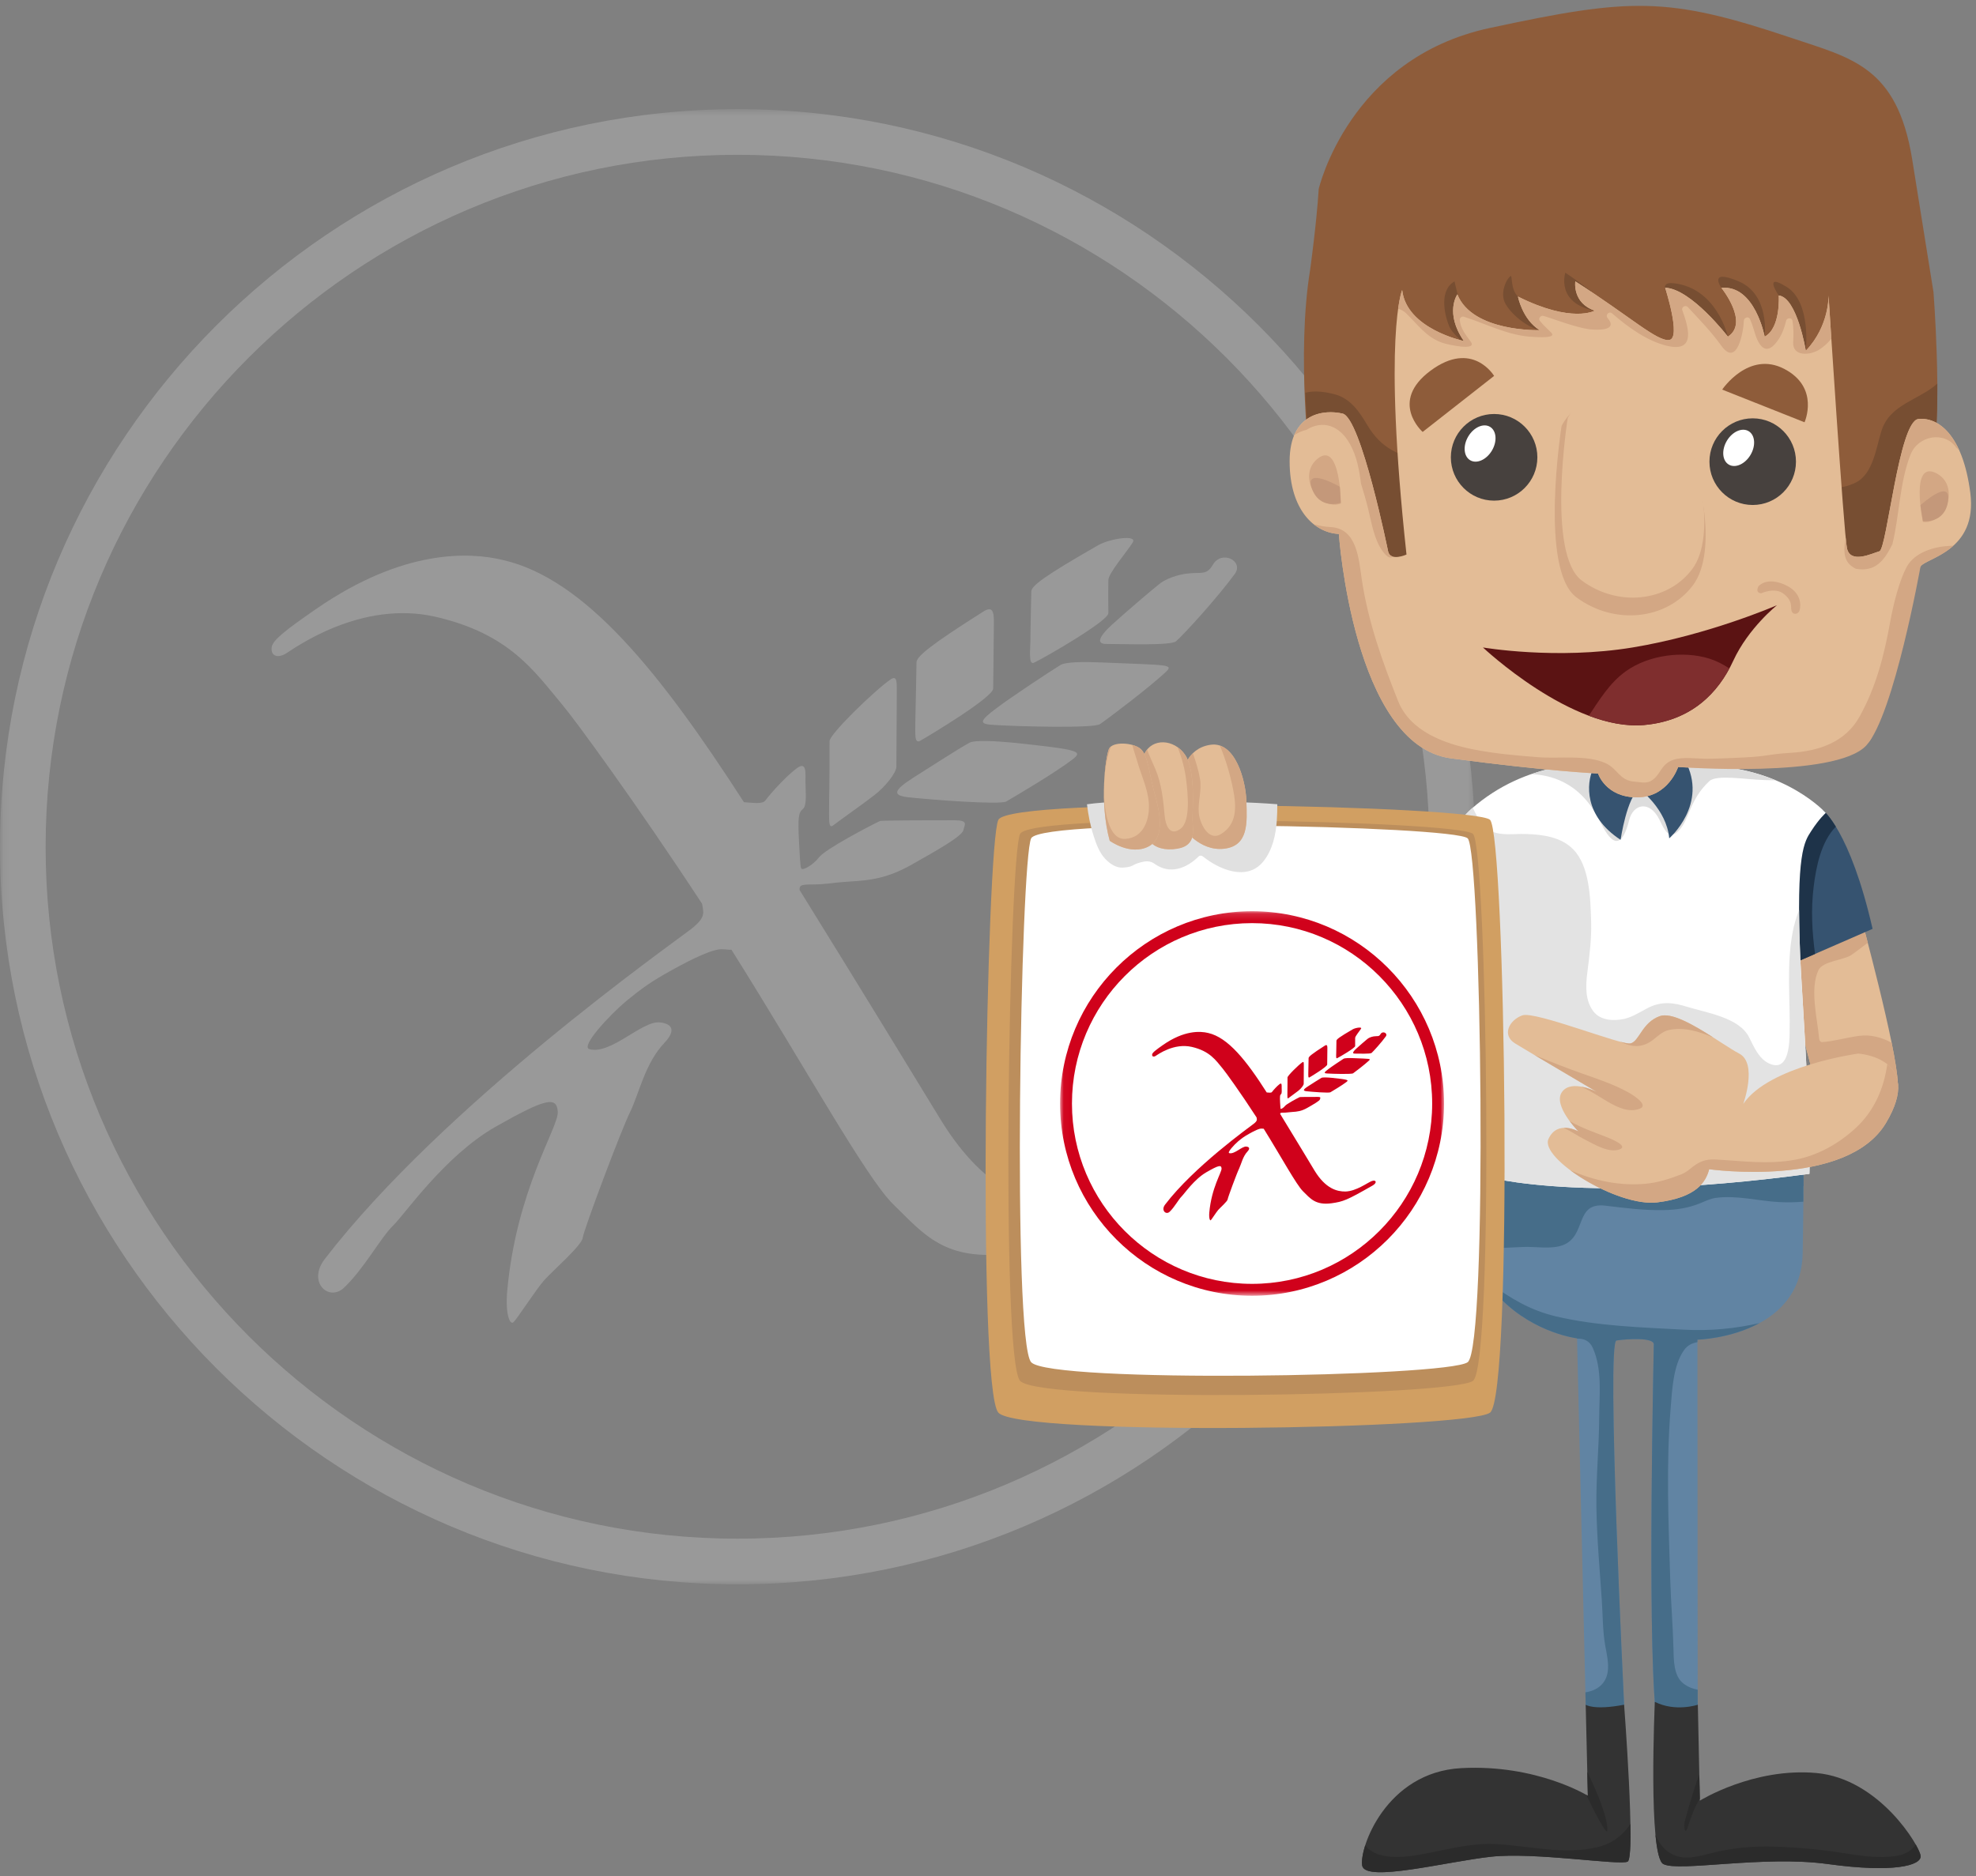 <?xml version="1.0" encoding="UTF-8" standalone="no"?>
<svg width="278px" height="264px" viewBox="0 0 278 264" version="1.1" xmlns="http://www.w3.org/2000/svg" xmlns:xlink="http://www.w3.org/1999/xlink">
    <rect x="0" y="0" width="278" height="264" fill="#808080" stroke="none"/>
    <!-- Generator: Sketch 3.7.2 (28276) - http://www.bohemiancoding.com/sketch -->
    <title>sr-showing-gluten</title>
    <desc>Created with Sketch.</desc>
    <defs>
        <polygon id="path-1" points="0.127 208.114 0.127 0.533 103.819 0.533 207.512 0.533 207.512 208.114 103.819 208.114"></polygon>
        <polygon id="path-3" points="0.033 54.248 0.033 0.139 27.026 0.139 54.018 0.139 54.018 54.248 27.026 54.248"></polygon>
    </defs>
    <g id="Super-Gluten-tablet" stroke="none" stroke-width="1" fill="none" fill-rule="evenodd">
        <g id="iPad-Landscape-Copy-3" transform="translate(-347, -174)">
            <g id="sr-showing-gluten" transform="translate(347, 174)">
                <g id="glutenfree" opacity="0.2" transform="translate(0, 14.829)">
                    <g id="Group-3">
                        <mask id="mask-2" fill="white">
                            <use xlink:href="#path-1"></use>
                        </mask>
                        <g id="Clip-2"></g>
                        <path d="M103.756,6.955 C50.086,6.955 6.418,50.652 6.418,104.365 C6.418,158.032 50.086,201.692 103.756,201.692 C157.428,201.692 201.094,158.032 201.094,104.365 C201.094,50.652 157.428,6.955 103.756,6.955 L103.756,6.955 Z M103.756,208.114 C46.545,208.114 0,161.574 0,104.365 C0,47.111 46.545,0.533 103.756,0.533 C160.967,0.533 207.512,47.111 207.512,104.365 C207.512,161.574 160.967,208.114 103.756,208.114 L103.756,208.114 Z" id="Fill-1" fill="#FFFFFF" mask="url(#mask-2)"></path>
                    </g>
                    <path d="M145.55,78.388 C147,77.701 155.935,72.556 155.935,71.449 C155.935,71.001 155.903,68.878 155.935,66.813 C155.935,65.827 158.553,62.806 159.354,61.52 C160.093,60.352 156.181,60.967 154.578,61.849 C146.875,66.259 145.089,67.621 145.089,68.428 C145.089,69.162 144.964,73.842 144.964,75.414 C144.872,77.581 144.811,78.792 145.55,78.388 M129.435,89.426 C130.821,88.649 139.727,83.279 139.727,82.068 C139.727,81.365 139.82,75.128 139.82,73.543 C139.82,72.002 140.005,70.193 138.402,71.194 C130.731,76.041 128.942,77.581 128.942,78.388 C128.942,79.242 128.82,84.416 128.788,86.151 C128.759,88.544 128.634,89.83 129.435,89.426 M170.632,64.646 C169.677,66.259 169.029,65.572 166.656,65.93 C164.838,66.259 163.637,66.887 162.99,67.443 C161.758,68.428 158.492,71.225 156.704,72.841 C154.27,75.01 154.394,75.787 155.627,75.787 C158.06,75.787 164.716,76.041 165.455,75.414 C166.656,74.351 171.34,69.206 173.744,65.902 C175.008,64.093 171.864,62.521 170.632,64.646 M139.82,87.183 C142.963,87.391 153.931,87.692 154.763,87.064 C156.088,86.151 161.572,81.993 163.915,79.824 C165.24,78.612 164.53,78.792 154.917,78.388 C152.545,78.285 149.833,78.285 149.125,78.792 C147.739,79.646 142.285,83.249 140.344,84.715 C137.662,86.704 137.725,87.064 139.82,87.183 M127.68,97.351 C130.792,97.696 140.744,98.46 141.577,97.95 C143.024,97.098 148.415,93.942 150.943,91.999 C152.33,90.892 151.929,90.667 142.531,89.681 C140.188,89.457 137.169,89.277 136.4,89.681 C134.921,90.488 130.453,93.36 128.388,94.675 C125.584,96.471 125.676,97.098 127.68,97.351 M117.203,101.331 C118.406,100.403 121.456,98.28 122.965,97.098 C124.505,95.931 126.108,93.942 126.108,93.059 C126.108,92.252 126.169,84.864 126.169,83.055 C126.169,81.231 126.262,80.153 125.337,80.752 C123.212,82.173 116.71,88.469 116.71,89.457 C116.71,90.414 116.71,95.781 116.649,97.832 C116.649,100.626 116.525,101.81 117.203,101.331 M165.609,148.784 C163.144,149.682 156.581,154.647 150.265,154.797 C145.457,154.825 138.865,153.24 132.456,142.922 C130.267,139.333 121.857,125.514 112.49,110.408 C112.49,109.825 112.519,109.631 114.184,109.631 C116.341,109.631 116.495,109.421 119.453,109.227 C122.35,109.047 124.783,108.823 128.327,106.804 C131.9,104.784 135.351,102.841 135.536,101.988 C135.722,101.182 136.276,100.598 134.272,100.598 C132.3,100.598 123.983,100.598 123.797,100.703 C122.318,101.406 116.002,104.71 115.201,105.847 C114.338,106.953 112.705,107.866 112.705,107.282 C112.705,107.282 112.612,107.761 112.427,103.902 C112.212,100.045 112.366,99.52 112.951,99.013 C113.567,98.534 113.322,96.545 113.322,95.259 C113.322,93.898 113.505,92.208 112.058,93.314 C110.609,94.376 108.39,96.844 107.714,97.77 C107.282,98.385 105.988,98.13 104.663,98.056 C92.985,79.945 82.324,66.56 70.676,63.957 C66.024,62.85 56.781,62.402 44.579,70.793 C40.388,73.693 38.387,75.203 38.231,76.219 C38.048,77.223 38.787,77.956 40.203,77.148 C41.56,76.296 50.834,69.581 61.248,71.958 C71.694,74.351 75.176,79.646 79.088,84.311 C80.782,86.3 89.441,98.1 98.777,112.353 C98.932,113.519 99.455,114.208 97.144,115.973 C94.525,118.006 62.451,140.589 45.719,162.304 C43.192,165.564 46.212,168.346 48.337,166.432 C51.142,163.83 53.607,159.253 55.302,157.637 C56.965,156.022 62.573,147.827 69.66,143.759 C76.777,139.722 78.349,139.392 78.473,141.636 C78.595,143.818 72.618,152.612 71.354,166.91 C71.078,170.26 71.786,171.755 72.279,171.187 C72.804,170.679 75.298,166.79 76.531,165.354 C77.795,163.949 81.893,160.39 81.985,159.343 C82.078,158.355 87.408,144.119 88.672,141.605 C89.903,139.063 90.767,134.756 93.478,131.915 C94.403,130.958 95.389,129.343 92.861,129.044 C90.366,128.743 85.961,133.619 82.94,132.811 C81.585,132.484 85.775,127.997 88.087,126.052 C90.366,124.197 91.538,123.33 94.464,121.716 C97.361,120.1 100.473,118.575 101.766,118.755 C102.137,118.755 102.506,118.845 102.906,118.814 C113.322,135.384 121.825,150.878 125.676,154.647 C129.928,158.775 132.886,162.783 142.285,161.525 C149.001,160.568 150.88,159.94 166.071,151.357 C168.875,149.741 168.106,147.917 165.609,148.784" id="Fill-4" fill="#FFFFFF"></path>
                </g>
                <path d="M251.358,132.611 C251.358,132.611 254.18,153.661 257.564,155.835 C260.949,158.009 267.115,157.436 267.001,152.517 C266.887,147.598 261.698,128.607 261.698,128.607 L251.358,132.611" id="Fill-496" fill="#E3BC96"></path>
                <path d="M261.576,145.763 C259.832,145.992 258.15,146.497 256.393,146.645 C256.129,146.667 255.957,146.418 255.937,146.187 C255.689,143.362 254.571,139.164 255.847,136.499 C256.444,135.251 259.418,135.098 260.432,134.403 C261.234,133.854 261.996,133.242 262.776,132.666 C262.145,130.241 261.698,128.607 261.698,128.607 L251.358,132.611 C251.358,132.611 254.18,153.661 257.564,155.835 C260.949,158.009 267.115,157.436 267.001,152.517 C266.972,151.291 266.628,149.191 266.129,146.728 C264.735,145.979 263.185,145.552 261.576,145.763" id="Fill-497" fill="#D3A784"></path>
                <path d="M201.47,131.317 C201.47,131.317 196.785,144.751 197.13,149.621 C197.476,154.491 209.577,147.562 209.577,147.562 L210.376,131.889 L201.47,131.317" id="Fill-498" fill="#E3BC96"></path>
                <path d="M201.47,131.317 C201.47,131.317 200.989,132.696 200.348,134.727 C202.268,135.108 204.742,135.574 206.012,137.183 C207.274,138.784 205.594,140.537 204.204,141.275 C202.377,142.248 200.213,142.779 198.744,144.316 C198.309,144.771 197.895,145.236 197.477,145.696 C197.205,147.239 197.059,148.615 197.13,149.621 C197.476,154.491 209.577,147.562 209.577,147.562 L210.376,131.889 L201.47,131.317" id="Fill-499" fill="#D3A784"></path>
                <path d="M208.245,164.226 C208.245,164.226 206.418,178.031 211.213,182.836 C216.009,187.641 221.871,188.327 221.871,188.327 L223.089,239.886 L224.383,244.461 L226.895,244.461 L228.493,239.886 C228.493,239.886 225.97,188.861 227.416,188.633 C228.863,188.404 232.669,188.174 232.669,189.166 C232.669,190.158 231.767,228.828 232.908,240.649 L234.278,242.783 L237.323,242.708 L238.846,240.572 L238.808,188.518 C238.808,188.518 253.386,188.176 253.614,176.354 C253.842,164.531 253.614,162.854 253.614,162.854 L208.245,164.226" id="Fill-500" fill="#6184A3"></path>
                <path d="M214.222,175.475 C215.979,175.378 218.279,175.861 219.945,175.189 C223.254,173.852 221.507,169.141 225.855,169.661 C228.596,169.988 231.273,170.339 234.043,170.285 C235.89,170.25 237.553,170 239.262,169.29 C239.953,169.004 240.652,168.663 241.401,168.563 C244.351,168.17 247.31,168.988 250.249,169.154 C251.426,169.22 252.576,169.198 253.712,169.098 C253.74,163.783 253.614,162.854 253.614,162.854 L208.245,164.226 C208.245,164.226 207.45,170.237 208.287,175.705 C210.267,175.655 212.246,175.583 214.222,175.475" id="Fill-501" fill="#466D89"></path>
                <path d="M234.902,168.207 C241.24,167.993 247.522,167.858 253.714,166.912 C253.703,163.513 253.614,162.854 253.614,162.854 L208.245,164.226 C208.245,164.226 208.128,165.109 208.031,166.504 C217.015,166.853 225.854,168.513 234.902,168.207" id="Fill-502" fill="#466D89"></path>
                <path d="M236.848,236.911 C235.428,235.832 235.478,233.524 235.435,231.925 C235.347,228.706 235.084,225.499 234.983,222.28 C234.734,214.337 234.396,206.094 235.04,198.166 C235.245,195.642 235.393,192.163 236.903,190.018 C237.413,189.294 238.072,189 238.808,188.864 L238.808,188.518 C238.808,188.518 243.45,188.405 247.535,186.182 C244.105,186.972 240.552,187.31 236.916,187.11 C230.953,186.784 224.698,186.616 218.865,185.232 C215.303,184.387 212.475,182.687 209.697,180.624 C210.109,181.474 210.607,182.228 211.213,182.836 C216.009,187.641 221.871,188.327 221.871,188.327 L221.871,188.372 C222.783,188.345 223.617,188.635 224.08,189.662 C225.441,192.686 225.005,196.211 224.988,199.439 C224.967,203.659 224.534,207.872 224.596,212.089 C224.66,216.47 225.063,220.826 225.355,225.196 C225.498,227.316 225.469,229.477 225.837,231.572 C226.042,232.735 226.358,234.028 226.193,235.213 C225.951,236.961 224.681,237.889 223.048,238.15 L223.089,239.886 L224.383,244.461 L226.895,244.461 L228.493,239.886 C228.493,239.886 225.97,188.861 227.416,188.633 C228.863,188.404 232.669,188.174 232.669,189.166 C232.669,190.158 231.767,228.828 232.908,240.649 L234.278,242.783 L237.323,242.708 L238.846,240.572 L238.844,237.769 C238.155,237.654 237.483,237.394 236.848,236.911" id="Fill-503" fill="#466D89"></path>
                <path d="M205.419,115.497 C205.419,115.497 201.584,118.275 198.386,132.232 L209.805,137.211 C209.805,137.211 213.022,120.043 205.419,115.497" id="Fill-504" fill="#365370"></path>
                <path d="M205.419,115.497 C205.419,115.497 204.668,116.043 203.555,117.857 C205.649,119.975 206.335,123.519 206.682,126.346 C207.074,129.537 206.9,132.659 206.483,135.762 L209.805,137.211 C209.805,137.211 213.022,120.043 205.419,115.497" id="Fill-505" fill="#2E4B63"></path>
                <path d="M263.452,130.706 L252.034,135.683 C252.034,135.683 248.816,118.516 256.42,113.972 C256.42,113.972 260.255,116.749 263.452,130.706 Z" id="Fill-506" fill="#365370"></path>
                <path d="M256.42,113.972 C256.42,113.972 257.171,114.517 258.284,116.33 C256.19,118.449 255.504,121.993 255.157,124.819 C254.765,128.01 254.939,131.133 255.356,134.236 L252.034,135.683 C252.034,135.683 248.816,118.516 256.42,113.972" id="Fill-507" fill="#1E3349"></path>
                <path d="M223.927,107.585 C223.927,107.585 214.907,106.871 206.988,113.844 C206.241,114.502 204.434,116.565 204.434,116.565 C204.434,116.565 205.348,117.709 205.694,118.275 C209.063,123.767 208.206,128.915 208.891,139.211 C209.822,153.193 207.521,165.18 207.521,165.18 C207.521,165.18 220.424,169.757 254.565,165.18 C254.844,158.618 253.438,138.764 253.272,134.747 C252.663,119.951 253.861,118.429 254.821,116.938 C255.959,115.171 256.864,114.394 256.864,114.394 C256.864,114.394 251.358,108.244 240.56,107.779 C237.864,107.664 234.026,107.66 231.57,108.618 C230.894,108.88 228.047,110.513 227.379,110.248 L223.927,107.585 L224.976,113.931" id="Fill-508" fill="#FFFFFF"></path>
                <path d="M224.976,115.347 C225.944,117.242 227.805,121.01 229.22,115.347 C229.757,113.198 232.05,112.516 233.465,115.347 C234.168,116.753 234.85,118.425 236.295,116.763 C237.76,115.077 237.71,112.516 240.49,109.915 C241.515,108.956 245.682,109.707 248.221,109.768 C248.704,109.779 249.254,109.802 249.833,109.812 C247.374,108.783 244.291,107.939 240.56,107.779 C237.864,107.664 234.026,107.66 231.57,108.618 C230.894,108.88 228.047,110.513 227.379,110.248 L223.927,107.585 C223.927,107.585 220.21,107.304 215.459,108.934 C217.853,109.062 222.146,109.812 224.976,115.347 Z" id="Fill-509" fill="#DDDDDD"></path>
                <path d="M228.143,106.063 C228.143,106.063 225.034,106.202 224.112,108.223 C223.19,110.244 222.828,114.799 227.996,118.179 C227.996,118.179 228.893,112.109 230.638,111.041 C230.638,111.041 234.463,113.805 234.842,117.969 C234.842,117.969 240.399,113.145 237.062,107.016 C233.724,100.888 228.143,106.063 228.143,106.063" id="Fill-511" fill="#365370"></path>
                <path d="M253.108,128.071 C252.711,129.081 252.394,130.147 252.187,131.275 C251.329,135.943 251.874,140.558 251.78,145.247 C251.75,146.74 251.701,150.602 249.226,149.784 C247.525,149.222 246.795,147.373 246.065,145.941 C244.641,143.152 240.042,142.516 237.277,141.653 C235.376,141.058 233.731,140.887 231.889,141.812 C230.832,142.343 229.711,143.105 228.54,143.369 C227.056,143.701 225.152,143.635 224.147,142.287 C222.999,140.748 223.083,138.718 223.312,136.898 C223.617,134.467 223.932,132.115 223.853,129.653 C223.754,126.531 223.683,121.877 221.295,119.482 C219.571,117.754 217.015,117.437 214.678,117.358 C212.637,117.288 210.033,117.873 208.57,116.003 C208.004,115.281 207.579,114.484 207.206,113.659 C207.133,113.722 207.06,113.78 206.988,113.844 C206.241,114.502 204.434,116.565 204.434,116.565 C204.434,116.565 205.348,117.709 205.694,118.275 C209.063,123.767 208.206,128.915 208.891,139.211 C209.822,153.193 207.521,165.18 207.521,165.18 C207.521,165.18 220.424,169.757 254.565,165.18 C254.844,158.618 253.438,138.764 253.272,134.747 C253.164,132.127 253.115,129.932 253.108,128.071" id="Fill-510" fill="#E3E3E3"></path>
                <path d="M223.089,239.886 C223.089,239.886 224.199,240.709 228.493,239.886 C228.493,239.886 230.13,261.394 228.988,261.965 C227.846,262.537 215.935,260.593 209.73,261.279 C203.525,261.965 192.106,264.94 191.65,262.537 C191.193,260.135 194.961,249.381 205.58,248.809 C216.199,248.237 223.393,252.699 223.393,252.699 L223.089,239.886" id="Fill-548" fill="#333333"></path>
                <path d="M223.345,252.901 C224.18,254.774 226.092,258.352 226.134,257.63 C226.228,255.977 224.937,252.699 223.313,249.324 L223.393,252.699 C223.393,252.699 223.313,252.65 223.195,252.582 C223.245,252.689 223.297,252.793 223.345,252.901" id="Fill-549" fill="#2B2B2B"></path>
                <path d="M224.782,259.92 C220.025,261.077 215.196,259.74 210.416,259.495 C207.111,259.325 204.061,260.167 200.846,260.778 C198.717,261.183 196.14,261.643 194.012,260.968 C193.098,260.677 192.481,260.221 192.074,259.67 C191.673,260.928 191.542,261.969 191.65,262.537 C192.106,264.94 203.525,261.965 209.73,261.279 C215.935,260.593 227.846,262.537 228.988,261.965 C229.342,261.787 229.428,259.593 229.38,256.653 C228.365,258.215 226.863,259.414 224.782,259.92" id="Fill-550" fill="#2B2B2B"></path>
                <path d="M232.814,239.481 C232.814,239.481 231.842,261.165 234.012,262.309 C236.181,263.453 248.057,261.05 257.191,262.309 C266.326,263.567 270.323,262.537 270.208,261.165 C270.094,259.792 264.399,250.296 255.543,249.496 C246.686,248.695 239.15,253.385 239.15,253.385 L238.867,239.886 C238.867,239.886 235.725,240.952 232.814,239.481" id="Fill-551" fill="#333333"></path>
                <path d="M237.259,255.475 C237.175,255.782 237.072,256.093 237.003,256.404 C236.88,256.962 237.017,258.49 237.493,256.991 C237.929,255.613 238.412,254.288 239.144,253.115 L239.074,249.765 C238.608,250.853 238.286,252.005 238.036,252.805 C237.76,253.689 237.502,254.579 237.259,255.475" id="Fill-552" fill="#2B2B2B"></path>
                <path d="M266.893,261.145 C264.346,261.558 261.729,261.143 259.202,260.743 C256.056,260.244 252.938,259.967 249.755,259.865 C246.591,259.763 243.677,260.022 240.612,260.806 C239.23,261.158 237.562,261.643 236.133,261.251 C234.484,260.798 233.499,259.637 232.903,258.192 C233.117,260.419 233.464,262.019 234.012,262.309 C236.181,263.453 248.057,261.05 257.191,262.309 C266.326,263.567 270.323,262.537 270.208,261.165 C270.186,260.898 269.948,260.319 269.522,259.563 C268.983,260.355 268.15,260.941 266.893,261.145" id="Fill-553" fill="#2B2B2B"></path>
                <path d="M209.629,198.787 C206.377,201.142 143.465,202.149 140.457,198.787 C137.449,195.422 138.774,118.727 140.457,115.363 C142.141,111.999 207.466,113.345 209.629,115.363 C211.79,117.383 212.879,196.43 209.629,198.787" id="Fill-554" fill="#D19F62"></path>
                <path d="M207.229,194.317 C204.234,196.487 146.286,197.419 143.516,194.317 C140.745,191.211 141.965,120.448 143.516,117.342 C145.066,114.239 205.236,115.479 207.229,117.342 C209.22,119.206 210.222,192.142 207.229,194.317" id="Fill-557" fill="#BC8E5C"></path>
                <g id="Group-8" transform="translate(142.931, 115.452)" fill="#FFFFFF">
                    <path d="M63.551,76.238 C60.665,78.318 4.811,79.209 2.142,76.238 C-0.528,73.264 0.647,5.49 2.142,2.516 C3.636,-0.455 61.631,0.733 63.551,2.516 C65.47,4.301 66.436,74.155 63.551,76.238" id="Fill-558"></path>
                </g>
                <g id="Group" transform="translate(152.814, 104.021)">
                    <path d="M1.044,13.594 C1.405,14.708 1.842,15.958 2.673,16.825 C3.325,17.504 4.188,18.149 5.219,18.067 C6.737,17.947 6.277,17.716 7.583,17.349 C8.33,17.139 8.964,17.063 9.619,17.531 C11.772,19.072 14.079,18.203 15.801,16.514 C15.993,16.325 16.252,16.357 16.447,16.514 C18.706,18.334 22.609,20.017 24.894,17.234 C26.202,15.641 26.674,13.491 26.816,11.475 C26.871,10.701 26.89,9.925 26.888,9.149 C19.827,8.595 5.245,8.391 0.11,9.156 C0.294,10.668 0.579,12.159 1.044,13.594" id="Fill-562" fill="#E0E0E0" style="mix-blend-mode: multiply;"></path>
                    <path d="M108.618,44.238 C108.618,44.238 96.097,45.933 92.443,51.32 C92.443,51.32 94.498,45.611 91.872,44.238 C89.246,42.865 83.194,38.061 80.682,38.975 C78.17,39.891 77.827,42.529 76.571,42.811 C75.315,43.094 63.163,38.222 61.361,38.86 C59.558,39.499 58.396,41.614 60.347,42.811 C62.298,44.01 71.89,49.657 71.89,49.657 C71.89,49.657 68.25,47.754 66.93,49.657 C65.609,51.56 69.264,55.203 69.264,55.203 C69.264,55.203 66.295,53.504 65.039,56.25 C63.783,58.996 74.744,65.86 80.339,65.174 C85.934,64.488 87.191,62.26 87.647,60.514 C87.647,60.514 106.999,63.222 112.51,54.016 C118.02,44.81 108.618,44.238 108.618,44.238" id="Fill-571" fill="#E3BC96"></path>
                    <path d="M73.421,51.042 C74.731,51.786 76.374,52.602 77.904,51.983 C79.24,51.444 76.739,49.949 76.223,49.667 C74.182,48.548 71.978,47.826 69.792,47.052 C67.703,46.313 65.619,45.502 63.571,44.656 C63.408,44.591 63.238,44.517 63.067,44.442 C66.589,46.535 71.89,49.657 71.89,49.657 C71.89,49.657 70.832,49.108 69.651,48.897 C71.256,49.636 72.799,50.689 73.421,51.042" id="Fill-572" fill="#D3A784"></path>
                    <path d="M67.19,54.691 C68.217,55.169 69.175,55.84 70.19,56.354 C71.454,56.992 73.486,58.245 74.988,57.742 C76.539,57.221 73.352,56.047 72.911,55.869 C71.942,55.48 69.84,54.773 68.038,53.762 C68.663,54.601 69.264,55.203 69.264,55.203 C69.264,55.203 68.27,54.639 67.19,54.691" id="Fill-573" fill="#D3A784"></path>
                    <path d="M112.702,45.734 C112.241,49.091 110.893,52.266 108.294,54.683 C105.928,56.883 102.908,58.603 99.703,59.181 C95.917,59.863 92.378,59.357 88.605,59.145 C87.023,59.057 86.148,59.484 84.98,60.449 C84.612,60.753 84.205,61.041 83.757,61.216 C82.134,61.854 80.404,62.409 78.658,62.561 C75.013,62.878 71.466,62.123 68.125,60.664 C71.541,63.21 76.933,65.591 80.339,65.174 C85.934,64.488 87.191,62.26 87.647,60.514 C87.647,60.514 106.999,63.222 112.51,54.016 C115.224,49.48 114.318,47.043 112.702,45.734" id="Fill-574" fill="#D3A784"></path>
                    <path d="M79.853,42.223 C80.457,41.738 81.124,41.127 81.896,40.942 C84.036,40.429 86.178,41.134 88.176,41.942 C85.459,40.213 82.32,38.379 80.682,38.975 C78.17,39.891 77.827,42.529 76.571,42.811 C76.365,42.858 75.86,42.764 75.16,42.579 C76.769,43.346 78.226,43.525 79.853,42.223" id="Fill-575" fill="#D3A784"></path>
                    <path d="M13.656,12.476 C13.656,12.476 15.917,15.802 19.389,15.411 C22.862,15.02 22.633,11.746 22.54,8.739 C22.447,5.731 20.953,0.267 17.482,0.784 C14.01,1.299 13.583,4.795 13.583,4.795 L13.656,12.476" id="Fill-576" fill="#E3BC96"></path>
                    <path d="M22.54,8.739 C22.459,6.148 21.336,1.742 18.807,0.899 C19.647,2.898 20.267,5.016 20.671,7.061 C21.137,9.424 21.269,11.914 18.996,13.327 C17.154,14.472 15.977,11.757 15.846,10.419 C15.691,8.841 16.276,7.247 16.024,5.673 C15.818,4.394 15.436,3.178 15.009,1.974 C13.784,3.171 13.583,4.795 13.583,4.795 L13.656,12.476 C13.656,12.476 15.917,15.802 19.389,15.411 C22.862,15.02 22.633,11.746 22.54,8.739" id="Fill-577" fill="#D3A784"></path>
                    <path d="M8.283,13.009 C8.283,13.009 8.636,15.709 12.175,15.479 C15.715,15.25 14.97,12.785 14.956,11.281 C14.943,9.778 15.417,4.347 13.887,2.16 C12.358,-0.03 9.274,-0.22 8.18,2.077 C7.086,4.373 8.283,13.009 8.283,13.009" id="Fill-578" fill="#E3BC96"></path>
                    <path d="M14.956,11.281 C14.943,9.778 15.417,4.347 13.887,2.16 C13.595,1.742 13.245,1.397 12.865,1.128 C13.474,2.654 13.898,4.254 14.086,5.885 C14.259,7.385 14.749,11.489 13.286,12.592 C11.736,13.758 11.151,12.042 11.034,10.714 C10.844,8.559 10.601,6.264 9.754,4.249 C9.356,3.303 8.908,2.405 8.573,1.463 C8.426,1.644 8.291,1.845 8.18,2.077 C7.086,4.373 8.283,13.009 8.283,13.009 C8.283,13.009 8.636,15.709 12.175,15.479 C15.715,15.25 14.97,12.785 14.956,11.281" id="Fill-579" fill="#D3A784"></path>
                    <path d="M3.311,14.292 C3.311,14.292 6.216,16.412 8.761,15.1 C11.307,13.786 10.22,9.768 9.541,7.303 C8.863,4.839 8.707,2.262 7.649,1.359 C6.591,0.456 3.638,0.268 3.19,1.401 C2.74,2.533 1.815,8.827 3.311,14.292" id="Fill-580" fill="#E3BC96"></path>
                    <path d="M9.541,7.303 C8.863,4.839 8.707,2.262 7.649,1.359 C7.37,1.119 6.955,0.934 6.491,0.805 C6.697,1.657 7.008,2.498 7.191,3.143 C7.719,4.998 8.636,6.901 8.803,8.845 C9,11.154 8.149,13.919 5.443,14.027 C3.003,14.125 2.564,9.498 2.517,7.942 C2.447,5.615 2.689,3.235 3.467,1.037 C3.341,1.139 3.246,1.259 3.19,1.401 C2.74,2.533 1.815,8.827 3.311,14.292 C3.311,14.292 6.216,16.412 8.761,15.1 C11.307,13.786 10.22,9.768 9.541,7.303" id="Fill-581" fill="#D3A784"></path>
                </g>
                <g id="glutenfree" transform="translate(149.141, 128.089)">
                    <g id="Group-3">
                        <mask id="mask-4" fill="white">
                            <use xlink:href="#path-3"></use>
                        </mask>
                        <g id="Clip-2"></g>
                        <path d="M27.009,1.813 C13.038,1.813 1.671,13.203 1.671,27.204 C1.671,41.193 13.038,52.574 27.009,52.574 C40.981,52.574 52.348,41.193 52.348,27.204 C52.348,13.203 40.981,1.813 27.009,1.813 L27.009,1.813 Z M27.009,54.248 C12.116,54.248 0,42.117 0,27.204 C0,12.28 12.116,0.139 27.009,0.139 C41.902,0.139 54.018,12.28 54.018,27.204 C54.018,42.117 41.902,54.248 27.009,54.248 L27.009,54.248 Z" id="Fill-1" fill="#D0011B" mask="url(#mask-4)"></path>
                    </g>
                    <path d="M38.993,20.812 C39.345,20.643 41.513,19.379 41.513,19.107 C41.513,18.997 41.505,18.476 41.513,17.968 C41.513,17.726 42.148,16.984 42.342,16.668 C42.522,16.381 41.572,16.532 41.183,16.749 C39.315,17.832 38.881,18.167 38.881,18.365 C38.881,18.545 38.851,19.695 38.851,20.081 C38.828,20.613 38.814,20.911 38.993,20.812 M35.083,23.523 C35.419,23.332 37.58,22.013 37.58,21.715 C37.58,21.543 37.603,20.011 37.603,19.622 C37.603,19.243 37.648,18.799 37.259,19.045 C35.397,20.235 34.963,20.613 34.963,20.812 C34.963,21.021 34.934,22.292 34.926,22.718 C34.919,23.306 34.889,23.622 35.083,23.523 M45.079,17.436 C44.847,17.832 44.69,17.664 44.114,17.752 C43.673,17.832 43.381,17.987 43.225,18.123 C42.926,18.365 42.133,19.052 41.699,19.449 C41.109,19.982 41.139,20.173 41.438,20.173 C42.028,20.173 43.643,20.235 43.823,20.081 C44.114,19.82 45.25,18.556 45.834,17.744 C46.14,17.3 45.378,16.914 45.079,17.436 M37.603,22.972 C38.365,23.023 41.027,23.097 41.228,22.943 C41.55,22.718 42.881,21.697 43.449,21.164 C43.77,20.867 43.598,20.911 41.266,20.812 C40.69,20.786 40.032,20.786 39.861,20.911 C39.524,21.121 38.201,22.005 37.73,22.366 C37.079,22.854 37.095,22.943 37.603,22.972 M34.657,25.469 C35.412,25.554 37.827,25.742 38.029,25.617 C38.38,25.407 39.688,24.632 40.302,24.155 C40.638,23.883 40.541,23.827 38.261,23.585 C37.692,23.53 36.96,23.486 36.773,23.585 C36.414,23.784 35.33,24.489 34.829,24.812 C34.149,25.253 34.171,25.407 34.657,25.469 M32.115,26.447 C32.407,26.219 33.147,25.697 33.513,25.407 C33.887,25.12 34.276,24.632 34.276,24.415 C34.276,24.217 34.291,22.402 34.291,21.958 C34.291,21.51 34.313,21.245 34.089,21.392 C33.573,21.741 31.996,23.288 31.996,23.53 C31.996,23.765 31.996,25.084 31.981,25.587 C31.981,26.274 31.951,26.564 32.115,26.447 M43.86,38.103 C43.262,38.323 41.67,39.543 40.137,39.58 C38.971,39.587 37.371,39.197 35.816,36.663 C35.285,35.781 33.244,32.387 30.972,28.677 C30.972,28.533 30.979,28.486 31.383,28.486 C31.906,28.486 31.943,28.434 32.661,28.386 C33.364,28.342 33.954,28.287 34.814,27.791 C35.681,27.295 36.518,26.818 36.563,26.608 C36.608,26.41 36.743,26.267 36.257,26.267 C35.778,26.267 33.76,26.267 33.715,26.293 C33.356,26.465 31.824,27.277 31.63,27.556 C31.42,27.828 31.024,28.052 31.024,27.909 C31.024,27.909 31.001,28.026 30.956,27.078 C30.904,26.131 30.942,26.002 31.084,25.877 C31.233,25.76 31.174,25.271 31.174,24.955 C31.174,24.621 31.218,24.206 30.867,24.478 C30.515,24.739 29.977,25.345 29.813,25.572 C29.708,25.723 29.394,25.661 29.073,25.642 C26.239,21.194 23.653,17.906 20.826,17.267 C19.698,16.995 17.455,16.885 14.494,18.946 C13.478,19.658 12.992,20.029 12.954,20.279 C12.91,20.525 13.089,20.705 13.433,20.507 C13.762,20.298 16.012,18.648 18.539,19.232 C21.073,19.82 21.918,21.121 22.867,22.266 C23.278,22.755 25.379,25.653 27.644,29.154 C27.682,29.441 27.809,29.61 27.248,30.043 C26.613,30.543 18.831,36.09 14.771,41.424 C14.158,42.224 14.891,42.908 15.406,42.437 C16.087,41.798 16.685,40.674 17.096,40.277 C17.5,39.88 18.86,37.868 20.58,36.868 C22.307,35.877 22.688,35.796 22.718,36.347 C22.748,36.883 21.298,39.043 20.991,42.555 C20.924,43.378 21.096,43.745 21.215,43.605 C21.343,43.481 21.948,42.525 22.247,42.173 C22.554,41.828 23.548,40.953 23.57,40.696 C23.593,40.454 24.886,36.957 25.193,36.339 C25.491,35.715 25.701,34.657 26.359,33.959 C26.583,33.724 26.822,33.327 26.209,33.254 C25.604,33.18 24.535,34.378 23.802,34.179 C23.473,34.099 24.49,32.997 25.051,32.519 C25.604,32.063 25.888,31.85 26.598,31.454 C27.301,31.057 28.056,30.682 28.37,30.727 C28.46,30.727 28.549,30.749 28.646,30.741 C31.174,34.811 33.237,38.617 34.171,39.543 C35.203,40.557 35.92,41.541 38.201,41.232 C39.83,40.997 40.286,40.843 43.972,38.735 C44.652,38.338 44.466,37.89 43.86,38.103" id="Fill-4" fill="#D0011B"></path>
                </g>
                <g id="head" transform="translate(181.284, 0.438)">
                    <path d="M3.043,37.481 C3.043,37.481 3.94,31.037 4.245,26.155 C4.245,26.155 8.49,7.751 28.299,3.504 C48.108,-0.744 53.253,-0.987 70.748,4.896 C79.237,7.751 85.594,8.918 87.726,21.908 L90.737,40.681 C90.737,40.681 91.955,56.544 90.737,63.256 L84.038,81.56 L19.181,81.56 L10.199,78.815 L7.154,65.85 L3.043,65.239 C3.043,65.239 1.064,49.532 3.043,37.481 Z" id="Fill-512" fill="#8E5C3A"></path>
                    <path d="M72.772,48.919 C72.772,48.919 73.57,42.13 70.107,39.956 C66.644,37.783 68.966,41.14 68.966,41.14 L72.772,48.919" id="Fill-513" fill="#774E32"></path>
                    <path d="M66.986,46.936 C66.986,46.936 67.748,41.027 63.333,39.157 C58.917,37.286 60.897,40.072 60.897,40.072 L66.986,46.936" id="Fill-514" fill="#774E32"></path>
                    <path d="M61.811,46.936 C61.811,46.936 60.288,40.102 54.198,39.422 C48.108,38.743 66.187,53.341 66.187,53.341 L61.811,46.936" id="Fill-515" fill="#774E32"></path>
                    <path d="M38.935,37.935 C38.935,37.935 37.556,42.238 43.084,43.275 C48.612,44.313 38.935,37.935 38.935,37.935" id="Fill-516" fill="#774E32"></path>
                    <path d="M23.349,39.157 C21.217,40.362 21.873,43.704 22.607,45.486 C23.04,46.536 24.48,47.546 25.004,48.346 C25.509,48.275 25.953,47.758 26.452,47.666 C24.768,45.253 24.007,41.977 23.349,39.157" id="Fill-517" fill="#774E32"></path>
                    <path d="M32.275,41.293 C31.133,40.185 31.567,38.141 31.197,38.435 C30.628,38.889 29.888,40.49 30.32,41.863 C30.752,43.236 33.624,46.117 36.423,46.172 C36.586,46.175 36.699,46.251 36.772,46.353 C36.912,46.333 37.053,46.313 37.193,46.289 C36.931,46.335 35.988,45.164 35.802,44.965 C35.378,44.511 35.01,44.006 34.525,43.641 C33.503,42.868 33.181,42.172 32.275,41.293" id="Fill-518" fill="#774E32"></path>
                    <path d="M83.411,60.2 C82.682,62.507 82.262,66.226 79.806,67.463 C76.435,69.162 71.75,67.909 68.125,67.909 C62.562,67.909 56.995,67.986 51.439,67.679 C40.677,67.084 29.949,65.561 19.249,64.3 C15.595,63.869 12.993,62.59 11.105,59.422 C9.946,57.477 8.736,55.622 6.403,55.022 C5.109,54.689 3.643,54.489 2.358,54.829 C2.616,60.794 3.043,65.239 3.043,65.239 L7.154,65.85 L10.199,78.815 L19.181,81.56 L84.038,81.56 L90.737,63.256 C91.178,60.823 91.299,57.187 91.275,53.541 C88.653,55.9 84.605,56.415 83.411,60.2" id="Fill-520" fill="#774E32"></path>
                    <path d="M7.611,57.766 C5.022,57.156 0.151,57.614 0.151,64.478 C0.151,71.342 3.652,74.546 7.078,74.698 C7.078,74.698 9.133,104.443 22.835,106.274 C36.537,108.104 43.541,108.409 43.541,108.409 C43.541,108.409 44.607,111.765 49.022,111.765 C53.436,111.765 54.807,107.494 54.807,107.494 C54.807,107.494 81.008,109.03 82.226,102.775 C83.445,96.521 88.149,80.495 88.91,79.274 C89.671,78.054 96.978,77.139 95.913,68.902 C94.848,60.665 91.346,58.224 88.605,58.529 C85.865,58.834 84.19,76.833 83.124,77.139 C82.06,77.444 79.014,78.969 78.557,76.681 C78.1,74.393 75.969,41.14 75.969,41.14 C75.969,41.14 76.122,45.411 72.772,48.919 C72.772,48.919 71.554,41.444 68.966,41.14 C68.966,41.14 69.27,45.716 66.986,46.936 C66.986,46.936 65.617,39.614 60.897,40.072 C60.897,40.072 64.855,44.953 61.811,46.936 C61.811,46.936 56.634,40.183 52.98,40.052 C52.98,40.052 55.264,47.089 53.589,47.394 C51.914,47.699 48.085,44.113 40.344,39.157 C40.344,39.157 39.887,42.207 43.084,43.275 C43.084,43.275 39.887,45.106 32.275,41.293 C32.275,41.293 32.884,44.496 35.319,46.021 C35.319,46.021 25.88,46.326 23.749,40.987 C23.749,40.987 21.922,43.58 24.662,47.546 C24.662,47.546 16.593,45.869 15.984,40.377 C15.984,40.377 13.244,46.631 16.593,77.596 C16.593,77.596 14.32,78.629 14.005,77.139 C14.005,77.139 10.199,58.377 7.611,57.766 Z" id="Fill-524" fill="#E3BC96"></path>
                    <path d="M93.058,76.374 C90.857,76.467 88.081,77.262 86.953,79.359 C85.982,81.165 85.133,84.35 84.649,87.035 C83.788,91.821 82.673,96.195 80.333,100.407 C78.303,104.06 74.533,105.253 70.706,105.494 C67.207,105.714 67.629,105.973 64.128,106.147 C62.398,106.233 60.667,106.312 58.935,106.334 C57.49,106.352 55.529,106.012 54.138,106.482 C52.282,107.11 52.393,108.69 50.927,109.489 C50.272,109.845 49.33,109.6 48.641,109.552 C46.576,109.403 46.309,107.755 44.642,106.972 C42.034,105.748 38.052,106.336 35.218,106.121 C32.128,105.888 29.018,105.616 25.974,105.013 C22.029,104.228 17.134,102.526 15.417,98.226 C13.179,92.625 11.205,87.079 10.309,81.139 C9.878,78.287 9.665,73.941 5.942,73.733 C5.102,73.686 4.302,73.551 3.538,73.327 C4.619,74.191 5.852,74.644 7.078,74.698 C7.078,74.698 9.133,104.443 22.835,106.274 C36.537,108.104 43.541,108.409 43.541,108.409 C43.541,108.409 44.607,111.765 49.022,111.765 C53.436,111.765 54.807,107.494 54.807,107.494 C54.807,107.494 77.005,109.155 81.294,104.449 C85.176,100.19 88.91,79.274 88.91,79.274 C89.311,78.612 91.652,78.058 93.531,76.354 C93.386,76.351 93.207,76.368 93.058,76.374" id="Fill-525" fill="#D3A784"></path>
                    <path d="M16.512,43.623 C18.159,45.21 19.358,47.009 21.638,47.799 C22.352,48.047 26.627,49.021 25.634,47.645 C24.942,46.687 24.177,45.787 24.091,44.571 C24.071,44.278 24.399,44.043 24.669,44.129 C27.951,45.178 30.973,46.839 34.482,46.973 C34.86,46.987 37.808,47.222 36.96,46.372 C36.409,45.818 35.821,45.307 35.344,44.687 C35.09,44.357 35.506,43.91 35.859,44.015 C37.268,44.434 38.64,44.979 40.056,45.374 C40.944,45.621 41.868,45.892 42.795,45.934 C43.138,45.95 46.492,46.212 44.892,44.322 C44.512,43.872 45.091,43.285 45.538,43.675 C47.702,45.56 50.489,47.603 53.337,48.247 C57.411,49.169 56.2,45.483 55.394,43.205 C55.24,42.77 55.854,42.433 56.157,42.759 C57.863,44.598 59.439,46.2 60.894,48.225 C63.147,51.36 64.029,46.073 64.056,44.685 C64.064,44.261 64.709,44.019 64.907,44.454 C65.147,44.983 65.325,45.504 65.49,46.063 C65.714,46.823 66.599,50.049 68.457,47.946 C69.285,47.008 69.72,45.879 70.01,44.678 C70.111,44.257 70.813,44.223 70.891,44.678 C71.065,45.701 71.054,46.674 70.994,47.708 C70.877,49.774 73.383,49.599 74.699,48.741 C75.334,48.326 75.887,47.811 76.366,47.227 C76.127,43.605 75.969,41.14 75.969,41.14 C75.969,41.14 76.122,45.411 72.772,48.919 C72.772,48.919 71.554,41.444 68.966,41.14 C68.966,41.14 69.27,45.716 66.986,46.936 C66.986,46.936 65.617,39.614 60.897,40.072 C60.897,40.072 64.855,44.953 61.811,46.936 C61.811,46.936 56.634,40.183 52.98,40.052 C52.98,40.052 55.264,47.089 53.589,47.394 C51.914,47.699 48.085,44.113 40.344,39.157 C40.344,39.157 39.887,42.207 43.084,43.275 C43.084,43.275 39.887,45.106 32.275,41.293 C32.275,41.293 32.884,44.496 35.319,46.021 C35.319,46.021 25.88,46.326 23.749,40.987 C23.749,40.987 21.922,43.58 24.662,47.546 C24.662,47.546 16.593,45.869 15.984,40.377 C15.984,40.377 15.693,41.051 15.417,43.019 C15.835,43.101 16.257,43.379 16.512,43.623" id="Fill-526" fill="#D3A784"></path>
                    <path d="M14.005,77.139 C14.005,77.139 10.199,58.377 7.611,57.766 C5.601,57.292 2.224,57.477 0.81,60.792 C1.321,60.448 1.895,60.199 2.498,60.054 C4.804,58.626 7.16,59.412 8.626,62.024 C9.613,63.782 9.947,65.701 10.198,67.633 C10.549,68.776 10.89,69.923 11.177,71.078 C11.666,73.036 12.017,75.466 13.236,77.125 C13.927,78.065 14.381,78.178 14.683,77.885 C14.361,77.792 14.098,77.576 14.005,77.139" id="Fill-527" fill="#D3A784"></path>
                    <path d="M88.605,58.529 C85.865,58.834 84.19,76.833 83.124,77.139 C82.06,77.444 79.014,78.969 78.557,76.681 C78.514,76.466 78.456,75.971 78.387,75.263 C78.1,76.73 78.011,78.237 79.098,79.142 C79.318,79.326 79.556,79.471 79.803,79.599 C82.568,80.093 83.826,78.421 84.952,76.146 C85.945,72.135 85.949,67.458 87.514,63.516 C88.575,60.842 92.268,60.183 93.911,62.518 C94.066,62.659 94.22,62.804 94.37,62.956 C92.802,59.45 90.52,58.316 88.605,58.529" id="Fill-528" fill="#D3A784"></path>
                    <path d="M18.866,60.344 L28.92,52.461 C28.92,52.461 25.88,47.344 19.979,51.724 C14.078,56.104 18.866,60.344 18.866,60.344" id="Fill-533" fill="#8E5C3A"></path>
                    <path d="M61.008,54.386 L72.593,58.983 C72.593,58.983 74.777,54.108 69.751,51.479 C64.724,48.851 61.008,54.386 61.008,54.386" id="Fill-534" fill="#8E5C3A"></path>
                    <path d="M71.387,64.527 C71.387,67.895 68.663,70.623 65.301,70.623 C61.941,70.623 59.215,67.895 59.215,64.527 C59.215,61.159 61.941,58.429 65.301,58.429 C68.663,58.429 71.387,61.159 71.387,64.527" id="Fill-535" fill="#47413E"></path>
                    <path d="M64.991,63.578 C64.22,64.876 62.849,65.485 61.93,64.935 C61.013,64.389 60.892,62.893 61.663,61.592 C62.435,60.294 63.805,59.687 64.723,60.234 C65.642,60.783 65.764,62.28 64.991,63.578" id="Fill-536" fill="#FFFFFF"></path>
                    <path d="M35.005,63.915 C35.005,67.283 32.282,70.012 28.92,70.012 C25.56,70.012 22.834,67.283 22.834,63.915 C22.834,60.547 25.56,57.818 28.92,57.818 C32.282,57.818 35.005,60.547 35.005,63.915" id="Fill-537" fill="#47413E"></path>
                    <path d="M28.611,62.967 C27.84,64.264 26.467,64.874 25.548,64.324 C24.632,63.777 24.511,62.281 25.282,60.981 C26.055,59.683 27.424,59.075 28.342,59.623 C29.261,60.172 29.383,61.668 28.611,62.967" id="Fill-538" fill="#FFFFFF"></path>
                    <path d="M38.415,59.483 C38.415,59.483 35.202,79.678 40.502,83.62 C45.802,87.562 53.19,86.838 56.884,81.931 C60.578,77.023 57.848,65.143 55.197,61.106 C52.548,57.069 42.269,52.322 38.415,59.483" id="Fill-539" fill="#D3A784"></path>
                    <path d="M39.278,58.375 C39.278,58.375 36.233,77.519 41.257,81.256 C46.281,84.993 53.284,84.307 56.786,79.654 C60.288,75.001 57.699,63.741 55.187,59.914 C52.675,56.087 42.931,51.587 39.278,58.375" id="Fill-540" fill="#E3BC96"></path>
                    <path d="M66.509,83.043 C66.509,83.043 68.478,82.132 69.709,83.161 C70.94,84.189 70.614,84.81 70.757,85.471 C70.901,86.133 71.726,86.077 71.906,85.411 C72.087,84.745 72.219,82.836 69.674,81.78 C67.13,80.725 66.1,82.083 66.1,82.083 C66.1,82.083 65.592,83.003 66.509,83.043" id="Fill-541" fill="#D3A784"></path>
                    <path d="M89.247,72.997 C89.247,72.997 87.415,64.338 91.081,66.126 C93.332,67.222 93.245,70.038 92.102,71.633 C91.381,72.634 90.175,73.176 89.247,72.997" id="Fill-542" fill="#D3A784"></path>
                    <path d="M89.246,72.888 L88.893,70.663 C88.893,70.663 93.212,66.723 92.792,70.021 C92.372,73.32 89.246,72.888 89.246,72.888" id="Fill-543" fill="#C4987A"></path>
                    <path d="M7.365,70.411 C7.365,70.411 7.3,61.559 4.103,64.093 C2.14,65.647 2.827,68.379 4.285,69.691 C5.203,70.514 6.497,70.785 7.365,70.411" id="Fill-544" fill="#D3A784"></path>
                    <path d="M7.343,70.304 L7.212,68.055 C7.212,68.055 2.149,65.135 3.266,68.266 C4.383,71.397 7.343,70.304 7.343,70.304" id="Fill-545" fill="#C4987A"></path>
                    <path d="M27.349,90.673 C27.349,90.673 37.667,92.445 48.405,90.673 C59.143,88.901 68.72,84.724 68.72,84.724 C68.72,84.724 64.7,87.921 62.569,92.538 C60.437,97.155 56.619,100.992 50.014,101.585 C39.884,102.494 27.349,90.673 27.349,90.673" id="Fill-546" fill="#5B1313"></path>
                    <path d="M59.25,92.258 C55.518,91.083 50.633,91.723 47.421,94.043 C45.163,95.675 43.759,98.014 42.243,100.279 C44.829,101.25 47.496,101.812 50.014,101.585 C56.091,101.039 59.804,97.746 62.02,93.627 C61.127,93.039 60.206,92.56 59.25,92.258" id="Fill-547" fill="#7F2E2E"></path>
                </g>
            </g>
        </g>
    </g>
</svg>